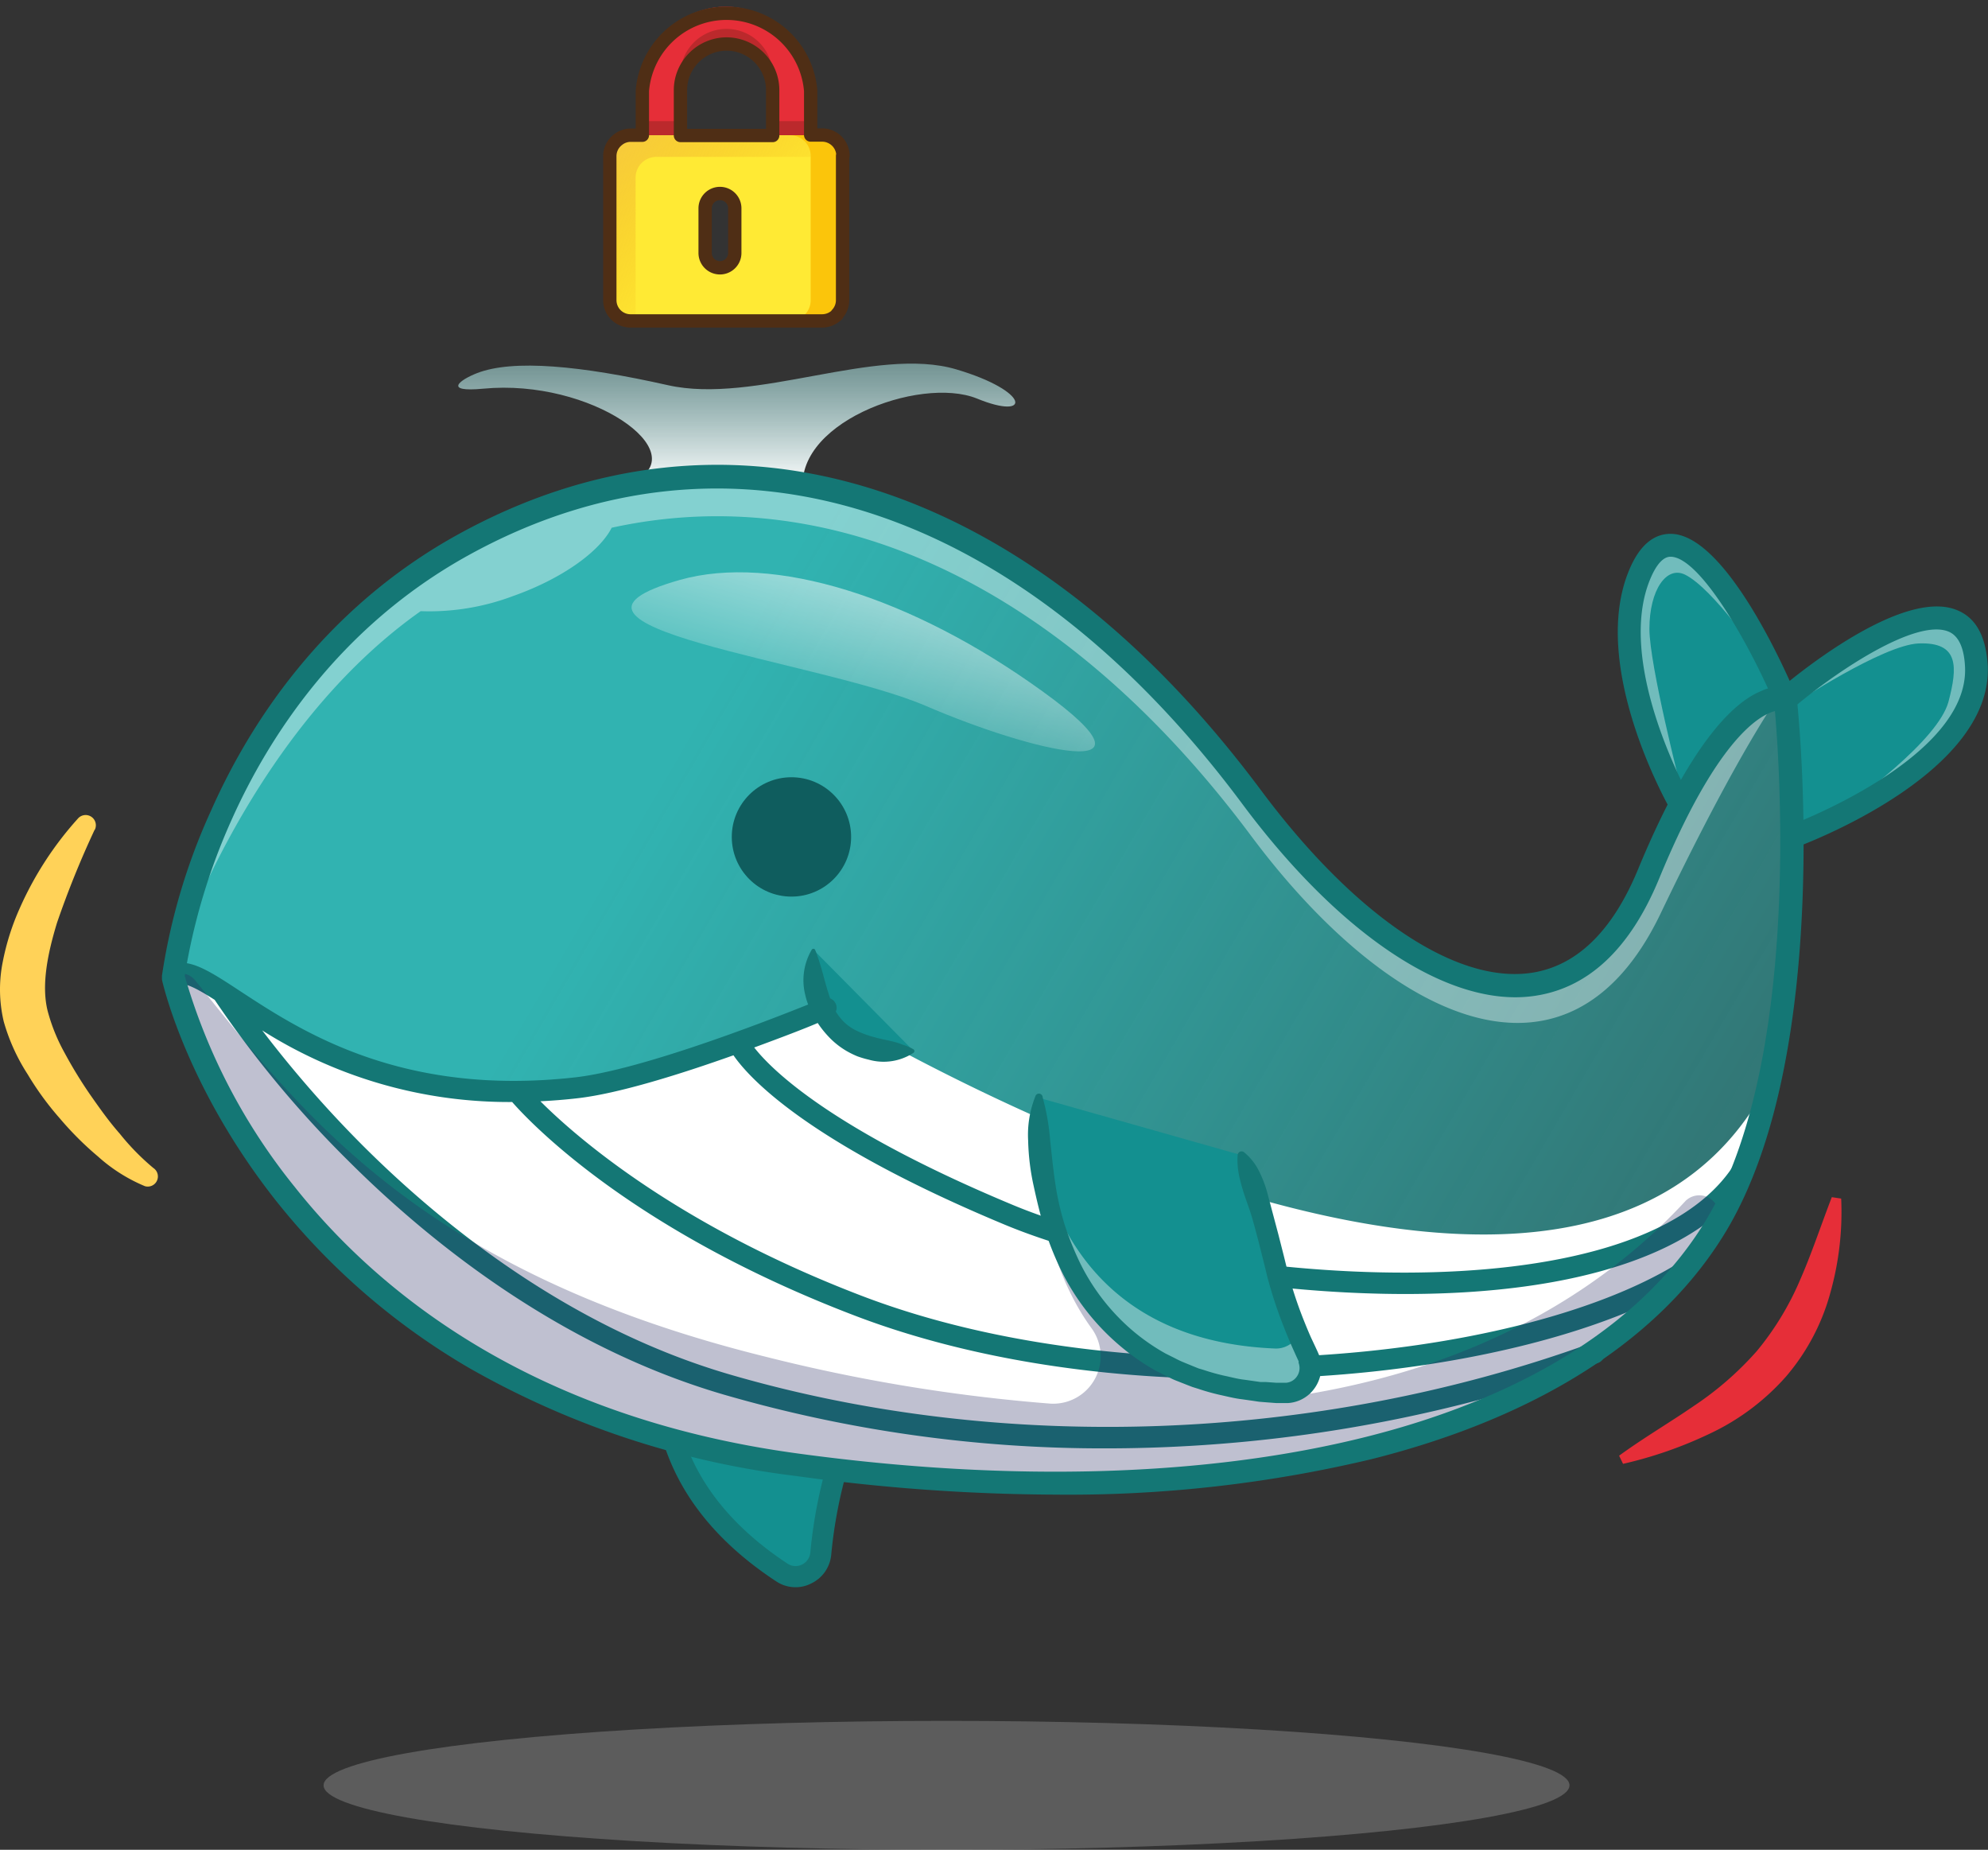 <svg xmlns="http://www.w3.org/2000/svg" xmlns:xlink="http://www.w3.org/1999/xlink" viewBox="0 0 211.9 197.13"><rect x="0" y="0" width="211.9" height="197.13" fill="#333333" stroke="none"/><defs><style>.cls-1{fill:url(#linear-gradient);}.cls-2{fill:#49a9e0;}.cls-3{fill:#139090;}.cls-4{fill:#147775;}.cls-5{opacity:0.4;}.cls-6{fill:#fff;}.cls-7{fill:url(#linear-gradient-2);}.cls-8{opacity:0.3;}.cls-9{fill:#272c60;}.cls-10{fill:#0f5d5e;}.cls-11{opacity:0.2;}.cls-12{fill:url(#linear-gradient-3);}.cls-13{fill:#ffd258;}.cls-14{fill:#e62e38;}.cls-15{fill:#bb292c;}.cls-16{fill:#ffea34;}.cls-17{fill:url(#linear-gradient-4);}.cls-18{fill:#fbc50b;}.cls-19{fill:none;stroke:#4f2e15;stroke-linecap:round;stroke-linejoin:round;stroke-width:1.42px;}</style><linearGradient id="linear-gradient" x1="78.54" y1="1013.43" x2="78.54" y2="1043.52" gradientTransform="matrix(1, 0, 0, -1, 0, 1065.29)" gradientUnits="userSpaceOnUse"><stop offset="0" stop-color="#fff"/><stop offset="1" stop-color="#31b3b1" stop-opacity="0"/></linearGradient><linearGradient id="linear-gradient-2" x1="71.33" y1="984.3" x2="288.81" y2="857.43" gradientTransform="matrix(1, 0, 0, -1, 0, 1065.29)" gradientUnits="userSpaceOnUse"><stop offset="0" stop-color="#31b3b1"/><stop offset="1" stop-color="#31b3b1" stop-opacity="0"/></linearGradient><linearGradient id="linear-gradient-3" x1="99.16" y1="1018.65" x2="89.37" y2="983.89" gradientTransform="matrix(1, 0, 0, -1, 0, 1065.29)" gradientUnits="userSpaceOnUse"><stop offset="0" stop-color="#fff"/><stop offset="1" stop-color="#fff" stop-opacity="0"/></linearGradient><linearGradient id="linear-gradient-4" x1="68.45" y1="1051.73" x2="79.94" y2="1038" gradientTransform="matrix(1, 0, 0, -1, 0, 1065.29)" gradientUnits="userSpaceOnUse"><stop offset="0" stop-color="#f7cb3b"/><stop offset="1" stop-color="#f6c017" stop-opacity="0"/></linearGradient></defs><g id="Layer_2" data-name="Layer 2"><g id="Layer_1-2" data-name="Layer 1"><path class="cls-1" d="M85.69,52.9C84,45.21,98,40,104.13,42.47c5.81,2.39,5.74-.76-2.21-3.11-8.55-2.53-21.45,3.77-30.72,1.69s-16.5-2.79-20.37-1.28c-1.82.71-3.65,2.06.69,1.65C63,40.33,74,48.18,67.6,51.26"/><path class="cls-2" d="M77.22,127s-18.16,24.62,6.12,40.6a2.7,2.7,0,0,0,4.15-2,50.67,50.67,0,0,1,1.87-9.71,72.34,72.34,0,0,0,3.13-12.6"/><path class="cls-3" d="M77.22,127s-18.16,24.62,6.12,40.6a2.7,2.7,0,0,0,4.15-2,50.67,50.67,0,0,1,1.87-9.71,72.34,72.34,0,0,0,3.13-12.6"/><path class="cls-4" d="M84.8,169.15a3.73,3.73,0,0,1-2.07-.63C75.51,163.77,71.22,157.8,70,150.76c-2.25-12.59,6-24,6.36-24.44a1.12,1.12,0,0,1,1.8,1.32c-.11.14-8,11.11-6,22.73,1.15,6.4,5.11,11.87,11.79,16.27a1.53,1.53,0,0,0,1.52.1,1.58,1.58,0,0,0,.9-1.27,51.58,51.58,0,0,1,1.92-9.93,72.56,72.56,0,0,0,3.09-12.41,1.12,1.12,0,0,1,2.23.27,74,74,0,0,1-3.18,12.8,49.64,49.64,0,0,0-1.83,9.49,3.78,3.78,0,0,1-2.16,3.07A3.66,3.66,0,0,1,84.8,169.15Z"/><path class="cls-3" d="M191,89.19S211.21,81.81,210.66,71c-.67-13.31-20.36,3.58-20.36,3.58S179.74,49.77,174.84,61.1c-4.23,9.76,4.29,24.64,4.29,24.64S187,73.92,189.74,74.79,191,89.19,191,89.19Z"/><g class="cls-5"><path class="cls-6" d="M189.44,72.65c-2-2.93-6.86-9.91-9.81-11.4-2-1-3.82,1.63-3.82,5.77,0,3.86,3.33,16.84,3.33,16.84l-1,0c-2.1-4.28-6.66-15.12-3.33-22.8C178.9,51.73,186.83,67.08,189.44,72.65Z"/></g><g class="cls-5"><path class="cls-6" d="M194.11,87.88c3.91-2.7,12.44-9,13.57-13.07,1-3.77,1.13-6.4-3.16-6.24-3.81.14-13.37,6.48-13.37,6.48s.1-.52.28-1.41c4.18-3.34,18.67-14,19.24-2.66C211.07,79.11,199.77,85.3,194.11,87.88Z"/></g><path class="cls-4" d="M191,90.41a1.22,1.22,0,0,1-.42-2.37c.19-.07,19.37-7.19,18.87-17-.1-2-.68-3.27-1.73-3.72-3.45-1.48-12,4.22-16.62,8.16l-1.27,1.09L189.17,75c-2.77-6.5-8-15.66-11.11-15.67h0c-.94,0-1.66,1.21-2.1,2.23-3.93,9.08,4.15,23.4,4.23,23.54a1.22,1.22,0,1,1-2.12,1.22c-.36-.63-8.77-15.53-4.35-25.73,1.06-2.46,2.53-3.7,4.34-3.7h0c5.07,0,10.6,11,12.7,15.67,3.51-2.82,12.85-9.69,17.91-7.51,2,.85,3,2.81,3.2,5.84.59,11.61-19.62,19.11-20.48,19.43A1.14,1.14,0,0,1,191,90.41Z"/><path class="cls-7" d="M188.64,115.05a51.37,51.37,0,0,1-5.72,15.56c-13.83,23-52.24,31.74-98,25.51-56.72-7.72-66.46-52-66.46-52s0-.06,0-.18c.34-2.54,4.69-31.33,30.86-45.8,28.53-15.77,60-5.56,84.08,26.85C148,104.53,167,114.33,175.7,93.18s14.6-18.63,14.6-18.63S192.67,96.33,188.64,115.05Z"/><g class="cls-5"><path class="cls-6" d="M175.7,93.18C167,114.32,148,104.52,133.41,85c-20-26.85-45-38.47-69.2-32.69a59.39,59.39,0,0,0-14.88,5.84,56.48,56.48,0,0,0-8.43,5.7c-15.73,12.81-20.65,30.84-22,37.59,1.9-5.21,9.9-25,25.94-36.31a25.31,25.31,0,0,0,9.82-1.6c5.22-1.84,9.24-4.73,10.54-7.29,23.9-5.24,48.5,6.43,68.21,32.91C148,108.68,167.1,118,177,97.36c6.58-13.73,10.67-20.34,12.39-22.88C187.38,74.68,182.37,77,175.7,93.18Z"/></g><path class="cls-6" d="M188.64,115.05a51.37,51.37,0,0,1-5.72,15.56c-13.83,23-52.24,31.74-98,25.51-56.72-7.72-66.46-52-66.46-52s0-.06,0-.18c4.23-2.27,14.78,15.12,42.87,12,8.73-1,26.7-8.46,26.7-8.46S167.8,156.19,188.64,115.05Z"/><path class="cls-3" d="M86.69,101.2S85,113.08,97.38,112"/><path class="cls-4" d="M186.4,123.73a1.12,1.12,0,0,0-1.54.35c-10.52,16.63-56.81,12.7-76.9,4.33-19.34-8.06-25.71-14.4-27.57-16.78,2.91-1.07,5.35-2,6.77-2.61a10.66,10.66,0,0,0,1.07,1.36,8.57,8.57,0,0,0,2,1.62,9.57,9.57,0,0,0,1.16.57,10.63,10.63,0,0,0,1.22.36,5.79,5.79,0,0,0,4.77-.74l.06-.07a.23.23,0,0,0-.08-.3h0a5.55,5.55,0,0,0-1.12-.48A7.43,7.43,0,0,0,95.2,111c-.68-.17-1.35-.27-2-.47a9.72,9.72,0,0,1-1.81-.65,5,5,0,0,1-1.54-1.08,6.32,6.32,0,0,1-.76-1,1,1,0,0,0,0-.81,1.12,1.12,0,0,0-.61-.6c-.11-.34-.22-.69-.32-1-.38-1.29-.67-2.63-1.27-4.15v0a.25.25,0,0,0-.08-.1.21.21,0,0,0-.28.06,6.41,6.41,0,0,0-.71,4.78,8.2,8.2,0,0,0,.32,1.07c-4.46,1.79-17.87,7-24.9,7.77-18.54,2.06-29.22-5-35.6-9.17-3.44-2.26-5.71-3.76-7.68-2.71a1.12,1.12,0,0,0,1.05,2c.62-.33,2.12.49,3.87,1.61a113.24,113.24,0,0,0,14.3,17.21c8.53,8.51,22.4,19.74,40,24.87a145,145,0,0,0,40.7,5.72q4.53,0,9.11-.27a155.66,155.66,0,0,0,43.25-8.8,1.12,1.12,0,1,0-.76-2.1c-29.21,10.56-62.63,11.76-91.68,3.3-17.15-5-30.69-16-39-24.27a122.14,122.14,0,0,1-10.85-12.4,49.13,49.13,0,0,0,26.64,7.63c2.05,2.34,12.91,13.75,36.51,22.76,11.56,4.42,25.65,6.75,40.39,6.75q4.41,0,8.87-.28c16.1-1,30.89-4.77,39.54-10.05a1.12,1.12,0,1,0-1.17-1.91c-17.41,10.62-58.25,14.32-86.84,3.4-19.68-7.52-30.45-16.91-34.29-20.75,1.25-.06,2.53-.16,3.86-.31,4.45-.49,11.12-2.6,16.72-4.59,1.67,2.43,7.93,9.31,28.91,18.05,10.61,4.42,27.76,7.39,42.69,7.39h0c18.67,0,31.79-4.48,36.92-12.59A1.09,1.09,0,0,0,186.4,123.73Z"/><g class="cls-8"><path class="cls-9" d="M183,130.43l-.1.17c-13.83,23-52.24,31.74-98,25.51-56.72-7.72-66.46-52-66.46-52s0-.06,0-.18a1.78,1.78,0,0,1,.69-.2,2,2,0,0,1,1.7.78C31.73,118,44.31,135.35,81.59,144.58a181.64,181.64,0,0,0,30.33,5,5.06,5.06,0,0,0,4.45-8c-6.78-9.3-5.61-21.81-5.61-21.81l21.48,6.1c1.41,3.13,2.42,6.73,3.8,12.42a50.42,50.42,0,0,0,3.39,9.29,2.31,2.31,0,0,1,.25.94c20-3.44,32.47-12.39,40-20.56A2.1,2.1,0,0,1,183,130.43Z"/></g><path class="cls-4" d="M112.47,159.28a205.91,205.91,0,0,1-27.73-2A92.71,92.71,0,0,1,50,145.78,73.63,73.63,0,0,1,29.45,128c-9.59-12.12-12.09-23.15-12.19-23.61l0-.2,0-.2a65.64,65.64,0,0,1,5.27-17.68C26.51,77.34,34.3,65,48.74,57c29-16.05,61-5.88,85.65,27.19,9.84,13.22,20.52,20.52,28.57,19.52,4.94-.62,8.84-4.33,11.61-11,5.62-13.61,10.25-17.88,13.14-19.06a4.1,4.1,0,0,1,3.07-.23l.66.28.08.71c.17,1.53,3.94,37.72-7.55,56.82-6.85,11.39-19.92,19.78-37.78,24.27A139.39,139.39,0,0,1,112.47,159.28ZM19.69,104a63.83,63.83,0,0,0,11.75,22.52C40,137.31,56.23,151,85.07,154.9c22.68,3.09,43.61,2.47,60.52-1.77,17.22-4.32,29.77-12.33,36.28-23.15,10-16.6,7.86-48,7.32-54.2-1.67.43-6.23,3-12.35,17.87-3.13,7.58-7.69,11.79-13.57,12.52-8.93,1.12-20.46-6.54-30.84-20.48-23.81-32-54.66-41.91-82.51-26.51-13.82,7.64-21.3,19.46-25.15,28A66.16,66.16,0,0,0,19.69,104Z"/><path class="cls-3" d="M110.78,117s-2.89,30.45,26.15,31.65a2.7,2.7,0,0,0,2.54-3.85,50.39,50.39,0,0,1-3.4-9.29,72.94,72.94,0,0,0-3.79-12.42"/><g class="cls-5"><path class="cls-6" d="M136.93,148.62c-19.38-.8-24.54-14.62-25.83-23.73,2.4,8.48,8.68,18.15,24.8,18.82a2.66,2.66,0,0,0,2.45-1.39c.37.89.75,1.72,1.1,2.46A2.69,2.69,0,0,1,136.93,148.62Z"/></g><path class="cls-4" d="M111.15,117a24,24,0,0,1,.79,4.58c.17,1.51.31,3,.54,4.52a28.84,28.84,0,0,0,1,4.41,32.91,32.91,0,0,0,1.69,4.18,22.62,22.62,0,0,0,5.42,7,22,22,0,0,0,3.64,2.55l1,.5a10.23,10.23,0,0,0,1,.47l1,.41.52.21.54.16a22.44,22.44,0,0,0,2.17.61c.74.15,1.46.36,2.22.44l1.12.16.56.08.57,0,1.13.08.57,0,.28,0h.17a1.53,1.53,0,0,0,1.14-.65,1.56,1.56,0,0,0,.25-1.3.75.75,0,0,0-.05-.16l0-.08,0-.1-.25-.54-.49-1.09c-.32-.73-.62-1.47-.91-2.21a47.59,47.59,0,0,1-1.52-4.55q-.17-.59-.3-1.17l-.28-1.13-.57-2.26c-.2-.75-.4-1.5-.61-2.24s-.48-1.47-.73-2.19a20.56,20.56,0,0,1-.64-2.2,8.09,8.09,0,0,1-.2-2.4h0a.42.42,0,0,1,.45-.39.46.46,0,0,1,.23.09,6,6,0,0,1,1.56,1.94,12.45,12.45,0,0,1,.88,2.23l1.22,4.59.58,2.28.28,1.14c.09.37.18.74.29,1.1a44.82,44.82,0,0,0,1.44,4.33c.28.71.57,1.42.88,2.12l.47,1,.24.52.07.16.08.19a2.91,2.91,0,0,1,.12.39,3.81,3.81,0,0,1-.59,3.16,3.74,3.74,0,0,1-2.8,1.58h-.41l-.31,0-.6,0-1.2-.09-.6-.05-.6-.09-1.2-.17c-.8-.09-1.59-.3-2.38-.47a23.92,23.92,0,0,1-2.34-.66l-.58-.18-.57-.22-1.14-.45c-.38-.14-.74-.34-1.11-.52l-1.1-.55a24.41,24.41,0,0,1-4-2.82,24.83,24.83,0,0,1-6-7.72,34.16,34.16,0,0,1-1.82-4.5c-.48-1.54-.85-3.11-1.19-4.68a24.78,24.78,0,0,1-.58-4.78,11.07,11.07,0,0,1,.79-4.79.39.39,0,0,1,.52-.2.42.42,0,0,1,.22.25Z"/><circle class="cls-10" cx="84.36" cy="89.19" r="6.36"/><g class="cls-11"><ellipse class="cls-6" cx="100.89" cy="190.26" rx="66.4" ry="6.87"/></g><path class="cls-12" d="M72.47,61.8C82.41,59,97.12,63.57,111.1,73.66s-1.19,6.41-12.41,1.57S54.77,66.81,72.47,61.8Z"/><path class="cls-13" d="M10.08,88.44a100.16,100.16,0,0,0-4,9.89c-1,3.27-1.69,6.65-1,9.41a19.51,19.51,0,0,0,1.81,4.47,47.54,47.54,0,0,0,2.7,4.42c1,1.43,2,2.85,3.18,4.19a25.53,25.53,0,0,0,3.55,3.63l.13.1a1.08,1.08,0,0,1-1,1.86,17.49,17.49,0,0,1-5-3.16,33.93,33.93,0,0,1-4.07-4.06,31.64,31.64,0,0,1-3.43-4.7A20.71,20.71,0,0,1,.4,108.87a14.9,14.9,0,0,1-.1-6.4A26.07,26.07,0,0,1,2.1,96.8a36,36,0,0,1,6.19-9.55,1.09,1.09,0,0,1,1.82,1.17Z"/><path class="cls-14" d="M172.58,155.13c2.64-1.92,5.41-3.54,7.95-5.29a34.15,34.15,0,0,0,6.73-5.86,30.78,30.78,0,0,0,4.61-7.58c1.23-2.8,2.21-5.78,3.38-8.82l1,.15a31.68,31.68,0,0,1-1.1,9.84,23,23,0,0,1-4.74,9.08,25,25,0,0,1-8.16,6.13A44.26,44.26,0,0,1,173,156Z"/><path class="cls-14" d="M77.44.71h0a9,9,0,0,0-9,9v4.73h4V9.58a4.92,4.92,0,0,1,4.92-4.92h0a4.92,4.92,0,0,1,4.92,4.92v4.83h4V9.68A9,9,0,0,0,77.44.71Z"/><rect class="cls-15" x="68.48" y="12.91" width="4.05" height="1.63"/><rect class="cls-15" x="82.36" y="12.91" width="4.05" height="1.63"/><path class="cls-15" d="M82.36,8a4.92,4.92,0,0,0-9.84,0V9.58a4.92,4.92,0,0,1,9.84,0Z"/><path class="cls-16" d="M87.65,14.41H67.25a2.2,2.2,0,0,0-2.2,2.2V32a2.2,2.2,0,0,0,2.2,2.2H87.66a2.2,2.2,0,0,0,2.2-2.2V16.61A2.22,2.22,0,0,0,87.65,14.41ZM78.32,26.93a1.58,1.58,0,0,1-3.16,0V22.2a1.58,1.58,0,0,1,3.16,0Z"/><path class="cls-17" d="M70,16.72H89.85v-.11a2.2,2.2,0,0,0-2.2-2.2H67.24a2.21,2.21,0,0,0-2.2,2.2V32a2.2,2.2,0,0,0,2.2,2.2h.51V18.92A2.21,2.21,0,0,1,70,16.72Z"/><path class="cls-18" d="M87.65,14.41H84.21a2.2,2.2,0,0,1,2.2,2.2V32a2.2,2.2,0,0,1-2.2,2.2h3.44a2.2,2.2,0,0,0,2.2-2.2V16.61A2.2,2.2,0,0,0,87.65,14.41Z"/><path class="cls-19" d="M89.85,16.61a2.21,2.21,0,0,0-1.26-2,2.13,2.13,0,0,0-.94-.22H86.41v-1.5h0V9.68a9,9,0,0,0-17.94,0v3.23h0v1.5H67.23a2.16,2.16,0,0,0-1.23.38,2.78,2.78,0,0,0-.33.27A2.19,2.19,0,0,0,65,16.62V32a2.21,2.21,0,0,0,2.2,2.2H87.65a2.26,2.26,0,0,0,1.06-.28,3.31,3.31,0,0,0,.5-.36.21.21,0,0,0,0-.06,2.18,2.18,0,0,0,.6-1.5V16.61Zm-17.32-7a4.83,4.83,0,0,1,.39-1.91,4.94,4.94,0,0,1,2.62-2.62,4.87,4.87,0,0,1,3.82,0,4.92,4.92,0,0,1,3,4.53v4.83H72.53V9.58Zm5.79,17.35a1.58,1.58,0,0,1-3.16,0V22.2a1.58,1.58,0,0,1,3.16,0Z"/></g></g></svg>